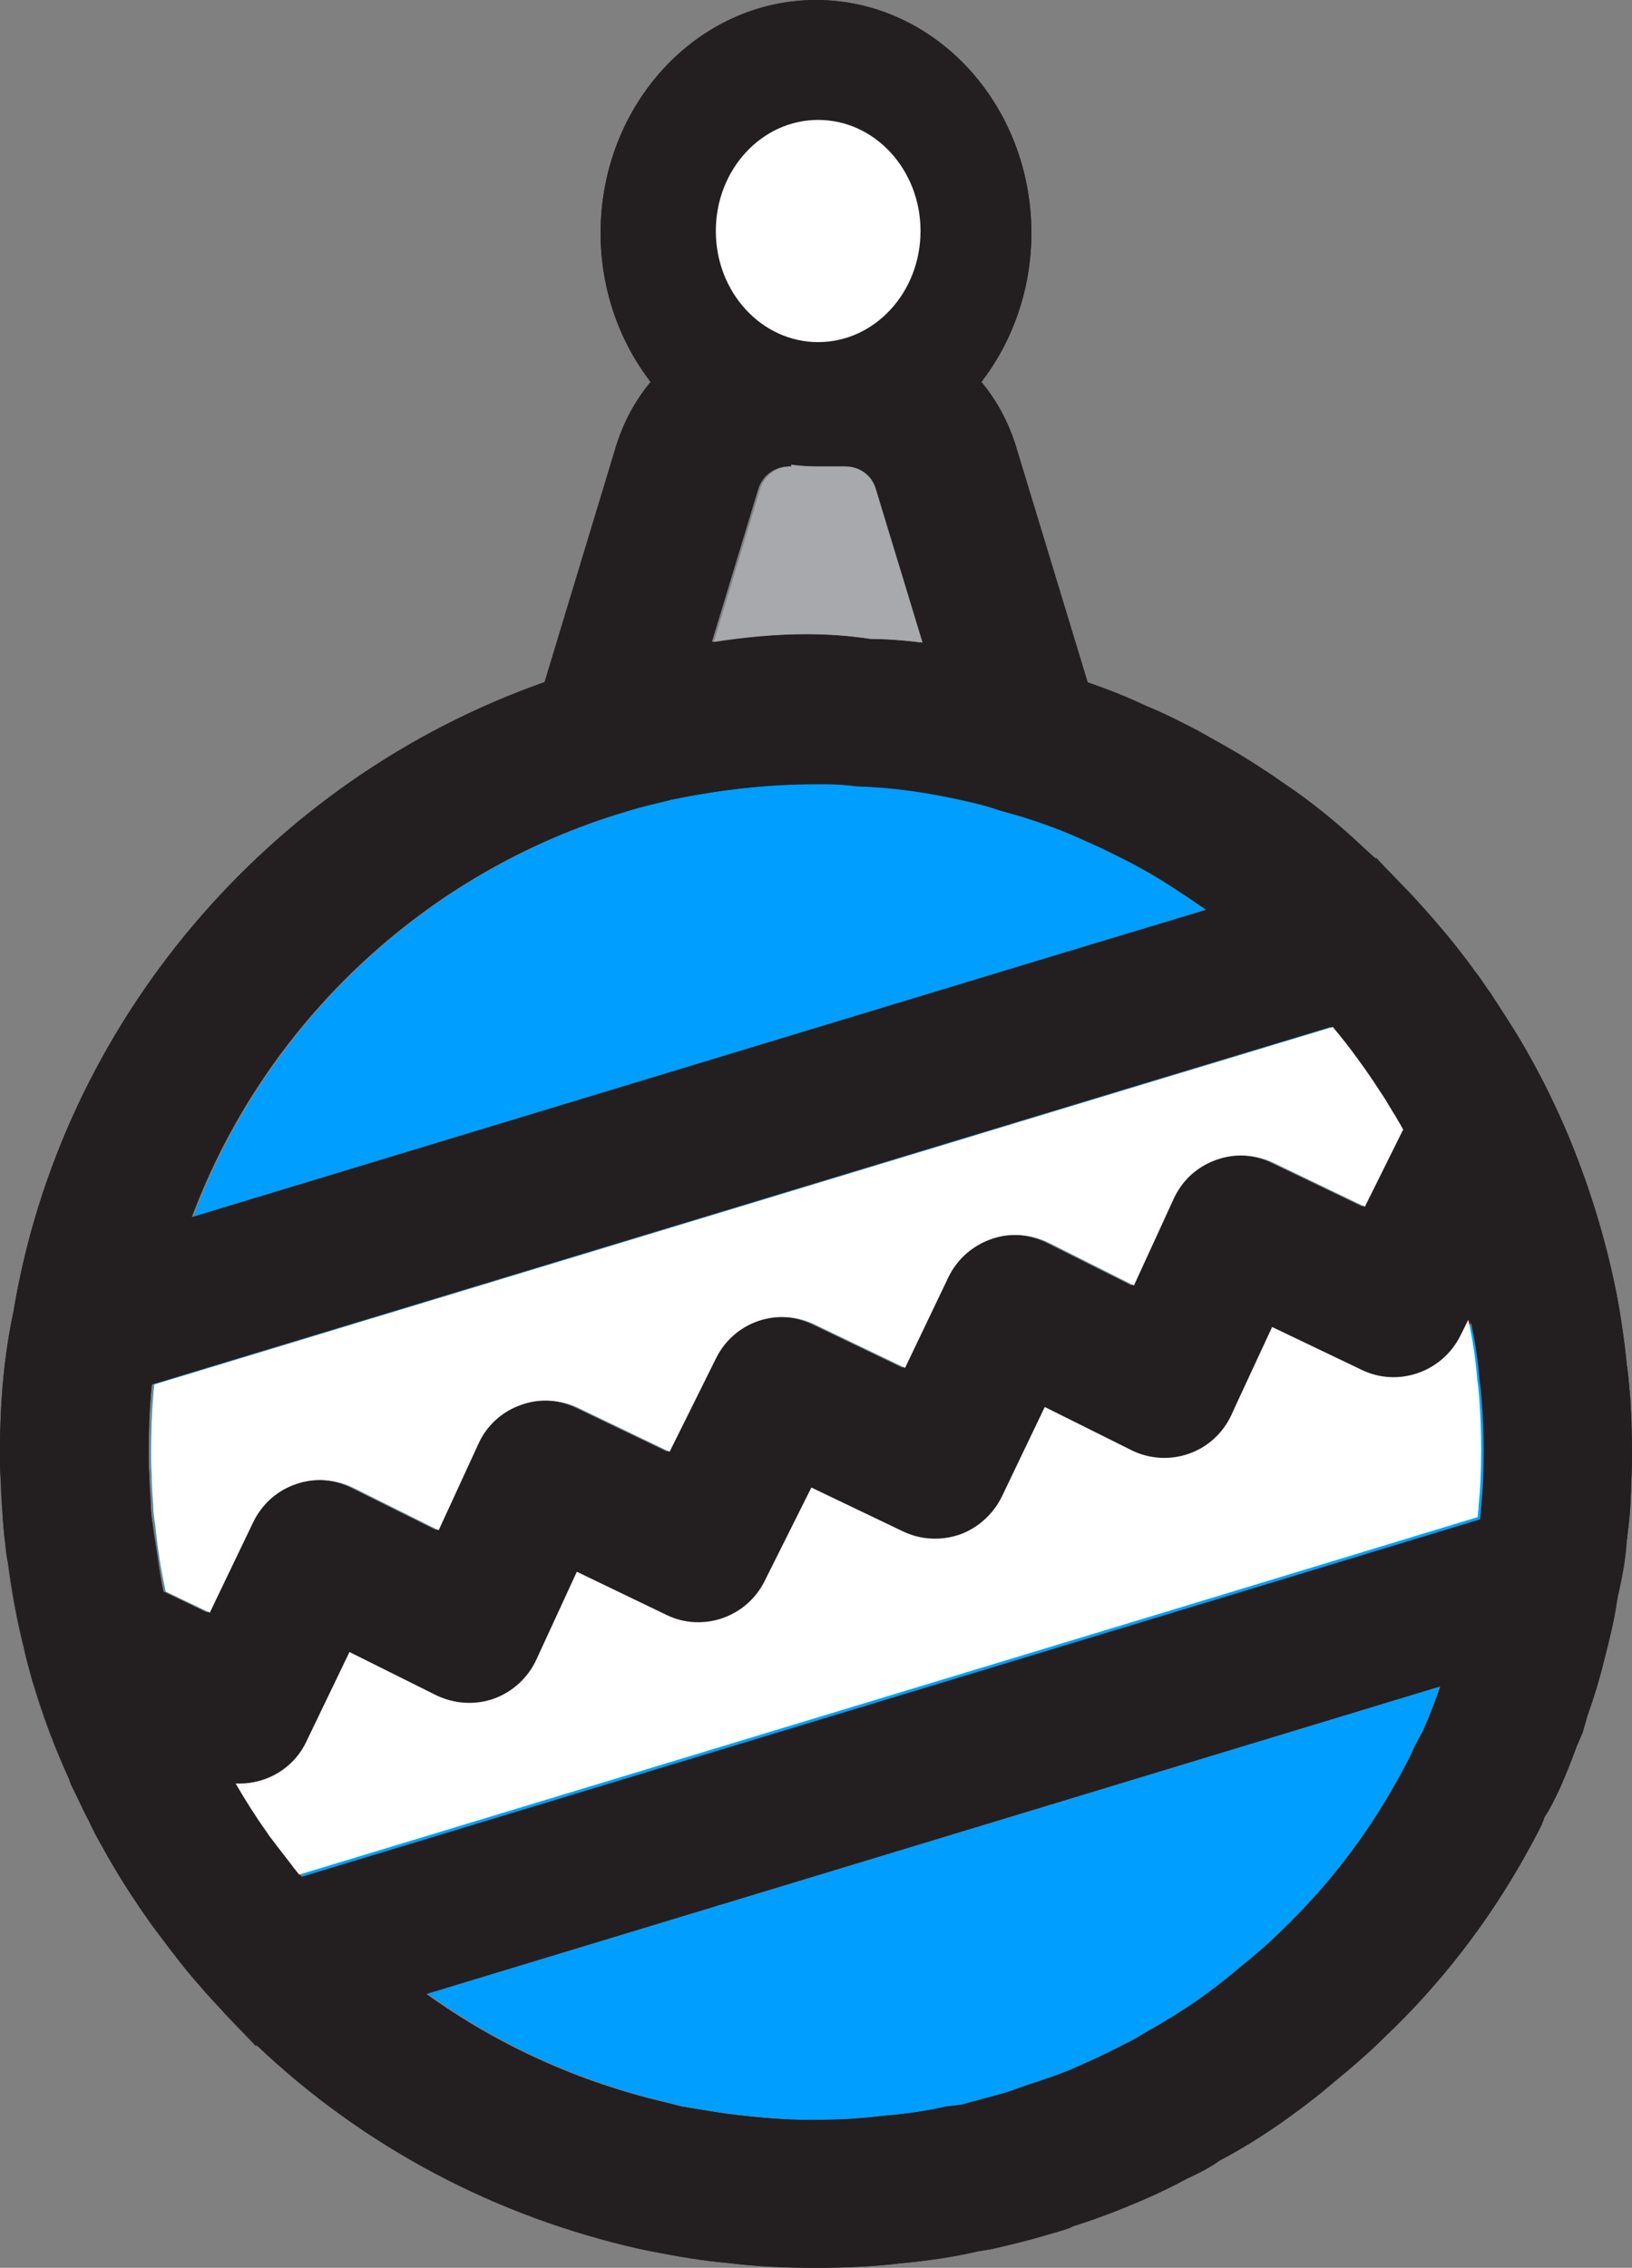 <?xml version="1.0" encoding="utf-8"?>
<!-- Generator: Adobe Illustrator 16.0.0, SVG Export Plug-In . SVG Version: 6.00 Build 0)  -->
<!DOCTYPE svg PUBLIC "-//W3C//DTD SVG 1.1//EN" "http://www.w3.org/Graphics/SVG/1.1/DTD/svg11.dtd">
<svg version="1.1" id="ornament_swiggle" xmlns="http://www.w3.org/2000/svg" xmlns:xlink="http://www.w3.org/1999/xlink"
	 x="0px" y="0px" width="329.881px" height="458.368px" viewBox="256.581 60.858 329.881 458.368"
	 enable-background="new 256.581 60.858 329.881 458.368" xml:space="preserve">
<rect x="256.581" y="60.858" width="329.881" height="458.368" fill="#808080" stroke="none"/>
<g>
	<g>
		<path fill="#231F20" d="M421.52,155.135h-5.389c0-0.124-0.063-0.242-0.063-0.367C417.824,155.011,419.643,155.135,421.52,155.135z
			"/>
	</g>
	<g>
		<path fill="#231F20" d="M553.884,328.064c0.786,4.057,1.388,8.172,1.814,12.294C555.396,336.178,554.793,332.121,553.884,328.064z
			 M555.698,367.967h0.059c0.123-0.903,0.185-1.875,0.242-2.785C555.94,366.092,555.821,366.996,555.698,367.967z M538.744,287.495
			c0.362,0.609,0.669,1.153,0.912,1.756l0.058-0.06C539.413,288.648,539.106,288.039,538.744,287.495z M525.48,268.425l2.123,2.844
			l1.69,2.116c0.485,0.609,0.971,1.213,1.454,1.822C529.118,272.901,527.304,270.601,525.48,268.425z M288.431,375.352l-0.97-6.231
			c0.422,4.541,1.15,9.022,2.12,13.44h0.059C289.154,380.201,288.732,377.775,288.431,375.352z M286.976,363.064
			c-0.122-1.455-0.181-2.908-0.243-4.363c0,2.063,0.121,4.121,0.302,6.178C287.035,364.336,286.976,363.727,286.976,363.064z
			 M304.839,421.801c-0.061,0-0.061,0-0.121,0c1.938,3.328,3.995,6.599,6.236,9.742
			C308.774,428.398,306.713,425.129,304.839,421.801z M257.608,372.566c0.062,0.608,0.121,1.213,0.184,1.821
			c0.059,0.543,0.18,1.088,0.242,1.572C257.851,374.873,257.729,373.721,257.608,372.566z M583.914,382.074
			c0.848-3.57,1.392-7.201,1.514-10.109C585.068,375.477,584.584,378.805,583.914,382.074z"/>
	</g>
	<g>
		<path fill="#231F20" d="M301.871,467.691l6.356,6.664l0.305-0.06C306.292,472.174,304.05,469.998,301.871,467.691z
			 M265.24,406.662c-0.606-1.455-1.213-3.453-1.819-5.512l-0.18-0.123c1.999,6.723,4.42,13.262,7.385,19.619
			C268.631,416.164,266.812,411.445,265.24,406.662z M258.637,379.107c0-0.119-0.243-1.273-0.543-2.902
			c0.786,6.297,1.936,12.533,3.512,18.647v-0.483C260.334,389.342,259.306,384.316,258.637,379.107z M257.002,364.578
			c-0.059-1.572-0.18-3.271-0.301-5.025c0.059,2.299,0.121,4.541,0.363,6.84C257.002,365.725,257.002,365.182,257.002,364.578z
			 M534.807,234.271l-0.242,0.065c1.029,0.964,2.064,1.993,3.094,2.963L534.807,234.271z M554.366,256.675v0.125
			c0.905,1.147,1.816,2.359,2.662,3.631C556.242,259.159,555.336,257.888,554.366,256.675z M583.555,383.471
			c0,0.304-0.065,0.604-0.125,0.963l0.362-1.75C583.672,382.92,583.613,383.164,583.555,383.471z"/>
	</g>
	<g>
		<path fill="#231F20" d="M586.34,348.17c0-0.853-0.063-1.639-0.126-2.425c0-0.485,0-0.97-0.058-1.455
			c-0.06-1.206-0.186-2.418-0.302-3.631c-0.063-1.153-0.242-2.3-0.368-3.452c0-0.119,0-0.242-0.06-0.303
			c-0.241-2.482-0.543-5.025-0.907-7.511c-0.362-2.481-0.789-5.025-1.271-7.502c-1.273-6.298-2.904-12.536-4.903-18.65
			c-0.484-1.515-1.027-3.091-1.571-4.605c-1.64-4.601-3.454-9.083-5.512-13.5c-1.096-2.36-2.24-4.725-3.454-7.025
			c-1.756-3.329-3.57-6.599-5.628-9.81c-0.669-1.029-1.271-2.058-1.939-3.028c-0.604-0.969-1.213-1.939-1.876-2.903
			c-0.365-0.668-0.852-1.271-1.335-1.939c-0.846-1.271-1.757-2.484-2.662-3.631v-0.125c-1.695-2.299-3.451-4.6-5.327-6.841
			c-1.814-2.182-3.695-4.357-5.634-6.48c-0.723-0.786-1.45-1.632-2.235-2.418l-0.427-0.426l-3.086-3.21
			c-1.028-0.97-2.063-1.999-3.094-2.963c-0.661-0.609-1.331-1.212-1.998-1.821c-5.146-4.902-10.772-9.502-16.284-13.198
			c-3.638-2.543-7.209-4.902-11.75-7.51l-5.813-3.27c-3.632-1.874-7.326-3.754-10.531-5.026c-3.82-1.815-7.693-3.329-11.69-4.718
			h-0.06l-14.534-47.837c-1.515-4.844-3.872-9.201-6.96-12.897c6.299-8.172,10.111-18.709,10.111-30.092
			c0-25.976-19.494-47.11-43.535-47.11c-23.98,0-43.539,21.134-43.539,47.11c0,11.383,3.817,21.92,10.114,30.092
			c-3.089,3.696-5.452,8.053-6.965,12.897l-14.469,47.771c-55.95,19.679-97.729,69.03-107.355,127.22
			c-1.818,8.532-2.726,17.856-2.726,28.336c0,1.757,0,3.514,0.121,5.27s0.242,3.453,0.301,5.025c0,0.604,0,1.146,0.062,1.813
			c0.06,1.09,0.122,2.185,0.243,3.271c0.059,0.428,0.059,0.912,0.121,1.391c0.06,0.484,0.122,1.035,0.181,1.515
			c0.121,1.153,0.243,2.307,0.426,3.395c0,0.117,0,0.184,0.06,0.244c0.301,1.629,0.543,2.783,0.543,2.902
			c0.668,5.209,1.697,10.233,2.969,15.262v0.483c0.484,2.058,1.091,4.115,1.635,6.175l0.18,0.123
			c0.606,2.059,1.213,4.057,1.819,5.512c1.572,4.783,3.391,9.502,5.386,13.983c0.183,0.668,0.485,1.33,0.849,2
			c0.544,1.087,1.029,2.183,1.576,3.271c0.482,1.086,1.029,2.115,1.573,3.145c0.728,1.64,1.576,3.211,2.483,4.785
			c1.452,2.666,2.966,5.207,4.542,7.75c1.815,2.847,3.693,5.629,5.63,8.355c1.212,1.639,2.424,3.213,3.633,4.844
			c0.305,0.367,0.606,0.787,0.908,1.152c1.514,2,3.089,3.938,4.783,5.873l0.062,0.059c1.635,1.939,3.392,3.818,5.147,5.695
			c0,0.059,0,0.059,0.06,0.117c2.179,2.307,4.42,4.481,6.661,6.604c21.557,20.465,48.257,34.633,77.625,41.172l2.422,0.486
			c4.967,0.969,10.114,1.873,15.259,2.299c5.753,0.729,11.688,0.971,17.684,0.971c5.752,0,11.504-0.241,17.013-0.909
			c5.269-0.486,10.599-1.214,15.685-2.42l2.66-0.427c4.24-0.971,7.995-1.881,11.75-3.026c2.424-0.668,4.726-1.396,4.726-1.572
			c3.813-1.213,7.143-2.426,10.713-3.879l3.332-1.392c3.393-1.452,6.846-3.151,9.021-4.362c2.667-1.207,5.329-2.662,6.664-3.689
			c4.176-2.182,8.048-4.6,12.109-7.385c4.058-2.852,7.872-5.754,11.017-8.48c3.639-2.969,7.269-6.114,10.421-9.266
			c11.074-10.537,20.583-22.824,28.151-36.33c1.999-3.572,3.755-6.842,3.939-7.871c1.087-1.631,1.813-3.086,3.201-5.996
			c1.214-2.785,2.31-5.51,3.338-8.354l1.203-2.787l0.972-3.389c1.338-3.754,2.482-7.511,3.453-11.507
			c1.088-4.182,2.058-8.295,2.483-11.44l0.06-0.31c0.059-0.358,0.125-0.659,0.125-0.963c0.059-0.307,0.116-0.551,0.236-0.787
			c0.064-0.182,0.064-0.424,0.122-0.608c0.67-3.271,1.154-6.599,1.515-10.109c0.059-0.119,0.119-0.303,0.059-0.428
			c0.126-1.027,0.243-2.115,0.368-3.146c0.179-1.758,0.302-3.571,0.358-5.45c0.063-0.664,0.063-1.332,0.063-2
			c0.123-2.177,0.182-4.357,0.182-6.658C586.457,352.225,586.398,350.227,586.34,348.17z M421.52,90.831
			c7.326,0,13.563,7.87,13.563,17.136c0,9.325-6.236,17.136-13.563,17.136c-7.328,0-13.563-7.812-13.563-17.136
			C407.955,98.701,414.19,90.831,421.52,90.831z M409.833,159.677c0.849-2.727,3.329-4.542,6.114-4.542h0.184
			c0-0.124-0.063-0.242-0.063-0.367c1.756,0.243,3.573,0.367,5.45,0.367h5.57c2.845,0,5.328,1.815,6.114,4.542l9.446,31.063
			c-3.754-0.485-7.269-0.729-10.295-0.729c-4.357-0.668-8.72-0.97-13.14-0.97c-6.176,0-12.412,0.604-18.768,1.574L409.833,159.677z
			 M383.129,224.887c3.089-0.97,6.36-1.697,9.325-2.425c9.99-2.058,19.498-3.086,29.064-3.086h1.15c1.815,0,3.814,0,7.084,0.426
			c6.963,0.183,14.41,1.212,22.222,3.027c2.117,0.485,4.239,0.969,6.356,1.756l4.908,1.389c4.174,1.336,8.172,2.726,12.837,4.908
			c3.146,1.331,6.056,2.845,8.958,4.299l3.755,2.057c3.632,2.117,6.902,4.299,10.537,6.783c0.361,0.242,0.663,0.484,1.027,0.727
			l-31.485,9.503L295.33,306.872C309.862,267.94,342.32,236.997,383.129,224.887z M298.479,386.801l-8.84-4.24h-0.059
			c-0.97-4.418-1.698-8.899-2.12-13.44c-0.063-0.367-0.121-0.785-0.183-1.152c-0.059-0.483-0.122-1.028-0.181-1.633
			c0-0.484-0.062-0.969-0.062-1.455c-0.181-2.057-0.302-4.115-0.302-6.178c-0.121-1.449-0.121-2.963-0.121-4.418
			c0-2.117,0.062-4.181,0.121-6.113c0.062-1.456,0.121-2.91,0.243-4.299c0.059-1.095,0.18-2.185,0.302-3.212h0.062l200.121-60.733
			l38.021-11.501c1.822,2.176,3.638,4.476,5.269,6.782c1.514,2.058,2.91,4.115,4.24,6.173c0.97,1.395,1.815,2.845,2.668,4.298
			c0.419,0.604,0.786,1.271,1.087,1.816c0.362,0.544,0.669,1.153,0.97,1.697l-0.058,0.06l-7.694,15.503l-18.526-8.905
			c-3.635-1.689-7.75-1.933-11.565-0.543c-2.058,0.729-3.877,1.881-5.392,3.33c-1.271,1.271-2.358,2.785-3.146,4.481l-8.054,17.563
			l-17.254-8.663c-3.638-1.757-7.812-2.058-11.566-0.722c-3.813,1.331-6.906,4.057-8.662,7.688l-8.776,18.349l-18.287-8.781
			c-7.447-3.572-16.287-0.544-19.921,6.841l-9.385,18.894l-18.528-8.898c-3.634-1.698-7.812-1.939-11.566-0.544
			c-3.814,1.329-6.9,4.175-8.536,7.807l-8.054,17.502l-17.257-8.599c-3.633-1.756-7.811-2.059-11.566-0.727
			c-3.814,1.27-6.9,4.055-8.657,7.686L298.479,386.801z M547.461,402.482c-0.965,2.666-1.935,5.268-3.264,8.233l-1.757,3.271
			c-1.034,2.477-2.307,4.719-3.756,7.325c-6.181,11.019-13.864,20.951-23.015,29.728c-2.601,2.604-5.445,5.025-8.597,7.568
			c-2.903,2.481-5.933,4.782-8.959,6.905c-3.027,2.06-5.937,3.873-10.354,6.357c-1.213,0.785-2.424,1.453-4.541,2.481
			c-2.426,1.271-5.025,2.543-10.295,4.843c-2.844,1.153-5.512,2.059-8.539,3.026l-4.115,1.455c-3.27,0.972-6.355,1.697-9.206,2.543
			l-3.447,0.429c-3.816,0.903-7.812,1.446-12.535,1.872c-4.299,0.484-8.297,0.787-12.533,0.787c0,0,0,0-0.063,0
			c-4.964,0.123-10.111-0.184-15.925-0.846c-4.178-0.428-8.416-1.213-12.109-1.813l-3.391-0.854
			c-17.558-4.115-33.968-11.566-48.319-21.92l150.104-45.531l54.857-16.649L547.461,402.482z M555.999,365.182
			c-0.059,0.91-0.119,1.882-0.242,2.785h-0.059l-51.409,15.621l-186.736,56.619c-0.724-0.91-1.452-1.82-2.117-2.725
			c-1.393-1.699-2.726-3.396-3.998-5.211c-0.183-0.242-0.302-0.484-0.485-0.729c-2.241-3.145-4.298-6.414-6.236-9.742
			c0.06,0,0.06,0,0.121,0h0.666c5.57,0,10.96-3.094,13.502-8.479l8.719-18.105l17.5,8.721c3.633,1.757,7.811,2.06,11.625,0.728
			c3.876-1.396,6.962-4.238,8.66-7.935l8.172-17.739l18.106,8.717c7.326,3.578,16.229,0.484,19.858-6.842l9.445-18.894l18.471,8.84
			c3.631,1.757,7.753,1.939,11.501,0.668c3.695-1.329,6.782-4.114,8.538-7.686l8.663-18.107l17.496,8.718
			c3.632,1.819,7.87,2.063,11.626,0.728c3.873-1.331,6.965-4.234,8.656-7.931l0.852-1.881l7.326-15.8l18.103,8.656
			c7.332,3.572,16.229,0.484,19.92-6.841l1.64-3.271c0.909,4.057,1.515,8.112,1.814,12.294c0.059,0.059,0.059,0.177,0.059,0.242
			c0.123,1.027,0.242,1.998,0.308,3.027c0.301,3.512,0.421,7.082,0.421,10.654C556.484,358.157,556.364,361.793,555.999,365.182z"/>
	</g>
</g>
<path id="inside" fill="#009EFF" d="M493.261,418.305l-150.107,45.531c14.352,10.354,30.76,17.805,48.319,21.92l3.39,0.853
	c3.693,0.604,7.934,1.389,12.11,1.815c5.813,0.662,10.96,0.969,15.926,0.844c0.062,0,0.062,0,0.062,0
	c4.236,0,8.233-0.301,12.532-0.784c4.725-0.427,8.72-0.972,12.533-1.875l3.452-0.427c2.852-0.846,5.938-1.573,9.201-2.541
	l4.115-1.457c3.027-0.969,5.7-1.873,8.539-3.026c5.274-2.299,7.876-3.572,10.301-4.842c2.116-1.029,3.323-1.697,4.541-2.484
	c4.41-2.482,7.32-4.299,10.348-6.355c3.027-2.123,6.056-4.424,8.966-6.905c3.145-2.543,5.995-4.963,8.598-7.57
	c9.141-8.773,16.828-18.709,23.015-29.725c1.44-2.607,2.72-4.851,3.748-7.326l1.763-3.271c1.324-2.969,2.295-5.567,3.264-8.235
	l0.237-0.787L493.261,418.305z M539.159,287.453c-0.308-0.543-0.675-1.211-1.089-1.815c-0.853-1.455-1.702-2.903-2.672-4.299
	c-1.325-2.058-2.722-4.115-4.234-6.173c-1.632-2.306-3.454-4.606-5.274-6.782l-38.021,11.501L287.75,340.619h-0.062
	c-0.122,1.027-0.243,2.116-0.302,3.211c-0.122,1.389-0.18,2.844-0.243,4.299c-0.059,1.934-0.121,3.997-0.121,6.113
	c0,1.455,0,2.969,0.121,4.418c0,2.063,0.121,4.119,0.302,6.178c0,0.486,0.062,0.971,0.062,1.455
	c0.059,0.604,0.121,1.148,0.181,1.633c0.062,0.365,0.121,0.785,0.183,1.152c0.423,4.541,1.15,9.022,2.12,13.44h0.059l8.84,4.24
	l8.781-18.291c1.756-3.631,4.843-6.414,8.657-7.686c3.755-1.332,7.932-1.031,11.565,0.725l17.258,8.601l8.053-17.502
	c1.635-3.634,4.722-6.478,8.536-7.808c3.755-1.396,7.933-1.151,11.566,0.545l18.529,8.898l9.384-18.894
	c3.633-7.386,12.474-10.413,19.921-6.84l18.286,8.78l8.775-18.35c1.762-3.632,4.849-6.355,8.668-7.688
	c3.75-1.337,7.924-1.035,11.565,0.722l17.256,8.663l8.054-17.563c0.78-1.697,1.867-3.212,3.146-4.482
	c1.515-1.448,3.336-2.602,5.395-3.329c3.807-1.389,7.923-1.146,11.564,0.545l18.521,8.904l7.698-15.505l0.06-0.058
	C539.821,288.607,539.513,287.998,539.159,287.453z M556.473,343.588c-0.059-1.031-0.178-2-0.307-3.027c0-0.065,0-0.185-0.063-0.242
	c-0.295-4.183-0.896-8.237-1.809-12.294l-1.643,3.271c-3.69,7.325-12.584,10.413-19.917,6.841l-18.105-8.657l-7.32,15.801
	l-0.852,1.881c-1.69,3.696-4.789,6.6-8.657,7.93c-3.761,1.336-7.995,1.094-11.624-0.727l-17.504-8.718l-8.656,18.105
	c-1.763,3.572-4.85,6.357-8.539,7.688c-3.747,1.271-7.872,1.088-11.504-0.669l-18.469-8.84l-9.447,18.892
	c-3.631,7.328-12.532,10.42-19.858,6.844l-18.105-8.717l-8.172,17.739c-1.697,3.695-4.783,6.539-8.66,7.935
	c-3.814,1.33-7.992,1.029-11.625-0.728l-17.5-8.721l-8.719,18.105c-2.543,5.387-7.933,8.479-13.502,8.479h-0.666
	c-0.063,0-0.063,0-0.122,0c1.937,3.33,3.995,6.601,6.235,9.744c0.184,0.244,0.302,0.486,0.485,0.729
	c1.331,1.756,2.665,3.512,3.998,5.209c0.665,0.905,1.393,1.815,2.117,2.727l186.733-56.619l51.406-15.621h0.063
	c0.129-0.906,0.187-1.875,0.248-2.787c0.365-3.387,0.485-7.022,0.485-10.896C556.899,350.67,556.779,347.1,556.473,343.588z
	 M499.742,243.98c-3.646-2.484-6.908-4.666-10.537-6.783l-3.761-2.058c-2.899-1.455-5.808-2.968-8.953-4.298
	c-4.671-2.182-8.669-3.572-12.843-4.909l-4.908-1.39c-2.117-0.786-4.233-1.271-6.352-1.756c-7.816-1.815-15.263-2.844-22.225-3.027
	c-3.27-0.426-5.27-0.426-7.084-0.426h-1.15c-9.566,0-19.074,1.03-29.065,3.087c-2.965,0.728-6.235,1.455-9.325,2.424
	c-40.809,12.11-73.266,43.054-87.797,81.986l173.535-52.621l31.494-9.502C500.404,244.465,500.096,244.223,499.742,243.98z"/>
<g id="outline_1_">
	<path fill="#231F20" d="M586.34,348.17c0-0.853-0.063-1.639-0.126-2.425c0-0.485,0-0.97-0.058-1.455
		c-0.06-1.206-0.186-2.418-0.302-3.631c-0.063-1.153-0.242-2.3-0.368-3.452c0-0.119,0-0.242-0.06-0.303
		c-0.241-2.482-0.543-5.025-0.907-7.511c-0.362-2.481-0.789-5.025-1.271-7.502c-1.273-6.298-2.904-12.536-4.903-18.65
		c-0.484-1.515-1.027-3.091-1.571-4.605c-1.64-4.601-3.454-9.083-5.512-13.5c-1.096-2.36-2.24-4.725-3.454-7.025
		c-1.756-3.329-3.57-6.599-5.628-9.81c-0.669-1.029-1.271-2.058-1.939-3.028c-0.604-0.969-1.213-1.939-1.876-2.903
		c-0.365-0.668-0.852-1.271-1.335-1.939c-0.846-1.271-1.757-2.484-2.662-3.631v-0.125c-1.695-2.299-3.451-4.6-5.327-6.841
		c-1.814-2.182-3.695-4.357-5.634-6.48c-0.723-0.786-1.45-1.632-2.235-2.418l-0.427-0.426l-3.086-3.21
		c-1.028-0.97-2.063-1.999-3.094-2.963c-0.661-0.609-1.331-1.212-1.998-1.821c-5.146-4.902-10.772-9.502-16.284-13.198
		c-3.638-2.543-7.209-4.902-11.75-7.51l-5.813-3.27c-3.632-1.874-7.326-3.754-10.531-5.026c-3.82-1.815-7.693-3.329-11.69-4.718
		h-0.06l-14.534-47.837c-1.515-4.844-3.872-9.201-6.96-12.897c6.299-8.172,10.111-18.709,10.111-30.092
		c0-25.976-19.494-47.11-43.535-47.11c-23.98,0-43.539,21.134-43.539,47.11c0,11.383,3.817,21.92,10.114,30.092
		c-3.089,3.696-5.452,8.053-6.965,12.897l-14.469,47.771c-55.95,19.679-97.729,69.03-107.355,127.22
		c-1.818,8.532-2.726,17.856-2.726,28.336c0,1.757,0,3.514,0.121,5.27s0.242,3.453,0.301,5.025c0,0.604,0,1.146,0.062,1.813
		c0.06,1.09,0.122,2.185,0.243,3.271c0.059,0.428,0.059,0.912,0.121,1.391c0.06,0.484,0.122,1.035,0.181,1.515
		c0.121,1.153,0.243,2.307,0.426,3.395c0,0.117,0,0.184,0.06,0.244c0.301,1.629,0.543,2.783,0.543,2.902
		c0.668,5.209,1.697,10.233,2.969,15.262v0.483c0.484,2.058,1.091,4.115,1.635,6.175l0.18,0.123
		c0.606,2.059,1.213,4.057,1.819,5.512c1.572,4.783,3.391,9.502,5.386,13.983c0.183,0.668,0.485,1.33,0.849,2
		c0.544,1.087,1.029,2.183,1.576,3.271c0.482,1.086,1.029,2.115,1.573,3.145c0.728,1.64,1.576,3.211,2.483,4.785
		c1.452,2.666,2.966,5.207,4.542,7.75c1.815,2.847,3.693,5.629,5.63,8.355c1.212,1.639,2.424,3.213,3.633,4.844
		c0.305,0.367,0.606,0.787,0.908,1.152c1.514,2,3.089,3.938,4.783,5.873l0.062,0.059c1.635,1.939,3.392,3.818,5.147,5.695
		c0,0.059,0,0.059,0.06,0.117c2.179,2.307,4.42,4.481,6.661,6.604c21.557,20.465,48.257,34.633,77.625,41.172l2.422,0.486
		c4.967,0.969,10.114,1.873,15.259,2.299c5.753,0.729,11.688,0.971,17.684,0.971c5.752,0,11.504-0.241,17.013-0.909
		c5.269-0.486,10.599-1.214,15.685-2.42l2.66-0.427c4.24-0.971,7.995-1.881,11.75-3.026c2.424-0.668,4.726-1.396,4.726-1.572
		c3.813-1.213,7.143-2.426,10.713-3.879l3.332-1.392c3.393-1.452,6.846-3.151,9.021-4.362c2.667-1.207,5.329-2.662,6.664-3.689
		c4.176-2.182,8.048-4.6,12.109-7.385c4.058-2.852,7.872-5.754,11.017-8.48c3.639-2.969,7.269-6.114,10.421-9.266
		c11.074-10.537,20.583-22.824,28.151-36.33c1.999-3.572,3.755-6.842,3.939-7.871c1.087-1.631,1.813-3.086,3.201-5.996
		c1.214-2.785,2.31-5.51,3.338-8.354l1.203-2.787l0.972-3.389c1.338-3.754,2.482-7.511,3.453-11.507
		c1.088-4.182,2.058-8.295,2.483-11.44l0.06-0.31c0.059-0.358,0.125-0.659,0.125-0.963c0.059-0.307,0.116-0.551,0.236-0.787
		c0.064-0.182,0.064-0.424,0.122-0.608c0.67-3.271,1.154-6.599,1.515-10.109c0.059-0.119,0.119-0.303,0.059-0.428
		c0.126-1.027,0.243-2.115,0.368-3.146c0.179-1.758,0.302-3.571,0.358-5.45c0.063-0.664,0.063-1.332,0.063-2
		c0.123-2.177,0.182-4.357,0.182-6.658C586.457,352.225,586.398,350.227,586.34,348.17z M421.52,90.831
		c7.326,0,13.563,7.87,13.563,17.136c0,9.325-6.236,17.136-13.563,17.136c-7.328,0-13.563-7.812-13.563-17.136
		C407.955,98.701,414.19,90.831,421.52,90.831z M409.833,159.677c0.849-2.727,3.329-4.542,6.114-4.542h0.184
		c0-0.124-0.063-0.242-0.063-0.367c1.756,0.243,3.573,0.367,5.45,0.367h5.57c2.845,0,5.328,1.815,6.114,4.542l9.446,31.063
		c-3.754-0.485-7.269-0.729-10.295-0.729c-4.357-0.668-8.72-0.97-13.14-0.97c-6.176,0-12.412,0.604-18.768,1.574L409.833,159.677z
		 M383.129,224.887c3.089-0.97,6.36-1.697,9.325-2.425c9.99-2.058,19.498-3.086,29.064-3.086h1.15c1.815,0,3.814,0,7.084,0.426
		c6.963,0.183,14.41,1.212,22.222,3.027c2.117,0.485,4.239,0.969,6.356,1.756l4.908,1.389c4.174,1.336,8.172,2.726,12.837,4.908
		c3.146,1.331,6.056,2.845,8.958,4.299l3.755,2.057c3.632,2.117,6.902,4.299,10.537,6.783c0.361,0.242,0.663,0.484,1.027,0.727
		l-31.485,9.503L295.33,306.872C309.862,267.94,342.32,236.997,383.129,224.887z M298.479,386.801l-8.84-4.24h-0.059
		c-0.97-4.418-1.698-8.899-2.12-13.44c-0.063-0.367-0.121-0.785-0.183-1.152c-0.059-0.483-0.122-1.028-0.181-1.633
		c0-0.484-0.062-0.969-0.062-1.455c-0.181-2.057-0.302-4.115-0.302-6.178c-0.121-1.449-0.121-2.963-0.121-4.418
		c0-2.117,0.062-4.181,0.121-6.113c0.062-1.456,0.121-2.91,0.243-4.299c0.059-1.095,0.18-2.185,0.302-3.212h0.062l200.121-60.733
		l38.021-11.501c1.822,2.176,3.638,4.476,5.269,6.782c1.514,2.058,2.91,4.115,4.24,6.173c0.97,1.395,1.815,2.845,2.668,4.298
		c0.419,0.604,0.786,1.271,1.087,1.816c0.362,0.544,0.669,1.153,0.97,1.697l-0.058,0.06l-7.694,15.503l-18.526-8.905
		c-3.635-1.689-7.75-1.933-11.565-0.543c-2.058,0.729-3.877,1.881-5.392,3.33c-1.271,1.271-2.358,2.785-3.146,4.481l-8.054,17.563
		l-17.254-8.663c-3.638-1.757-7.812-2.058-11.566-0.722c-3.813,1.331-6.906,4.057-8.662,7.688l-8.776,18.349l-18.287-8.781
		c-7.447-3.572-16.287-0.544-19.921,6.841l-9.385,18.894l-18.528-8.898c-3.634-1.698-7.812-1.939-11.566-0.544
		c-3.814,1.329-6.9,4.175-8.536,7.807l-8.054,17.502l-17.257-8.599c-3.633-1.756-7.811-2.059-11.566-0.727
		c-3.814,1.27-6.9,4.055-8.657,7.686L298.479,386.801z M547.461,402.482c-0.965,2.666-1.935,5.268-3.264,8.233l-1.757,3.271
		c-1.034,2.477-2.307,4.719-3.756,7.325c-6.181,11.019-13.864,20.951-23.015,29.728c-2.601,2.604-5.445,5.025-8.597,7.568
		c-2.903,2.481-5.933,4.782-8.959,6.905c-3.027,2.06-5.937,3.873-10.354,6.357c-1.213,0.785-2.424,1.453-4.541,2.481
		c-2.426,1.271-5.025,2.543-10.295,4.843c-2.844,1.153-5.512,2.059-8.539,3.026l-4.115,1.455c-3.27,0.972-6.355,1.697-9.206,2.543
		l-3.447,0.429c-3.816,0.903-7.812,1.446-12.535,1.872c-4.299,0.484-8.297,0.787-12.533,0.787c0,0,0,0-0.063,0
		c-4.964,0.123-10.111-0.184-15.925-0.846c-4.178-0.428-8.416-1.213-12.109-1.813l-3.391-0.854
		c-17.558-4.115-33.968-11.566-48.319-21.92l150.104-45.531l54.857-16.649L547.461,402.482z M555.999,365.182
		c-0.059,0.91-0.119,1.882-0.242,2.785h-0.059l-51.409,15.621l-186.736,56.619c-0.724-0.91-1.452-1.82-2.117-2.725
		c-1.393-1.699-2.726-3.396-3.998-5.211c-0.183-0.242-0.302-0.484-0.485-0.729c-2.241-3.145-4.298-6.414-6.236-9.742
		c0.06,0,0.06,0,0.121,0h0.666c5.57,0,10.96-3.094,13.502-8.479l8.719-18.105l17.5,8.721c3.633,1.757,7.811,2.06,11.625,0.728
		c3.876-1.396,6.962-4.238,8.66-7.935l8.172-17.739l18.106,8.717c7.326,3.578,16.229,0.484,19.858-6.842l9.445-18.894l18.471,8.84
		c3.631,1.757,7.753,1.939,11.501,0.668c3.695-1.329,6.782-4.114,8.538-7.686l8.663-18.107l17.496,8.718
		c3.632,1.819,7.87,2.063,11.626,0.728c3.873-1.331,6.965-4.234,8.656-7.931l0.852-1.881l7.326-15.8l18.103,8.656
		c7.332,3.572,16.229,0.484,19.92-6.841l1.64-3.271c0.909,4.057,1.515,8.112,1.814,12.294c0.059,0.059,0.059,0.177,0.059,0.242
		c0.123,1.027,0.242,1.998,0.308,3.027c0.301,3.512,0.421,7.082,0.421,10.654C556.484,358.157,556.364,361.793,555.999,365.182z"/>
	<path id="white_x5F_inside_x5F_bot" fill="#FFFFFF" d="M555.976,353.834c0,3.873-0.118,7.51-0.483,10.898
		c-0.06,0.909-0.12,1.881-0.237,2.784h-0.059l-51.408,15.623l-186.74,56.617c-0.724-0.91-1.452-1.822-2.117-2.727
		c-1.333-1.695-2.666-3.453-3.997-5.209c-0.183-0.242-0.302-0.484-0.485-0.728c-2.241-3.146-4.299-6.416-6.236-9.746
		c0.06,0,0.06,0,0.121,0H305c5.57,0,10.96-3.092,13.502-8.479l8.719-18.107l17.5,8.724c3.634,1.756,7.811,2.059,11.625,0.729
		c3.876-1.396,6.963-4.24,8.66-7.936l8.172-17.74l18.105,8.717c7.327,3.576,16.229,0.484,19.858-6.842l9.446-18.896l18.47,8.843
		c3.632,1.756,7.749,1.938,11.498,0.668c3.701-1.33,6.788-4.115,8.538-7.688l8.669-18.104l17.49,8.716
		c3.631,1.821,7.877,2.063,11.626,0.728c3.88-1.331,6.965-4.233,8.657-7.93l0.85-1.88l7.334-15.8l18.095,8.655
		c7.333,3.571,16.235,0.485,19.928-6.842l1.633-3.27c0.909,4.057,1.514,8.113,1.82,12.293c0.059,0.061,0.059,0.178,0.059,0.242
		c0.117,1.028,0.237,1.999,0.307,3.026C555.856,346.69,555.976,350.264,555.976,353.834z"/>
	<path id="white_x5F_inside_x5F_top" fill="#FFFFFF" d="M540.223,289.192l-0.059,0.06l-7.699,15.503l-18.521-8.905
		c-3.642-1.689-7.757-1.933-11.565-0.543c-2.058,0.729-3.878,1.881-5.392,3.33c-1.277,1.271-2.365,2.785-3.146,4.481l-8.054,17.563
		l-17.254-8.663c-3.644-1.757-7.817-2.058-11.565-0.722c-3.819,1.331-6.907,4.057-8.67,7.688l-8.773,18.349l-18.286-8.781
		c-7.448-3.572-16.287-0.544-19.922,6.841l-9.384,18.894l-18.529-8.898c-3.634-1.698-7.812-1.939-11.566-0.544
		c-3.814,1.329-6.9,4.175-8.535,7.807l-8.054,17.502l-17.257-8.599c-3.634-1.756-7.812-2.059-11.567-0.727
		c-3.814,1.27-6.9,4.055-8.657,7.686l-8.781,18.291l-8.84-4.239h-0.059c-0.97-4.419-1.698-8.9-2.12-13.441
		c-0.063-0.367-0.122-0.785-0.184-1.152c-0.059-0.483-0.121-1.028-0.181-1.633c0-0.484-0.062-0.969-0.062-1.455
		c-0.18-2.057-0.302-4.115-0.302-6.178c-0.121-1.449-0.121-2.963-0.121-4.418c0-2.117,0.062-4.18,0.121-6.113
		c0.063-1.456,0.122-2.91,0.243-4.299c0.059-1.095,0.181-2.184,0.302-3.212h0.062l200.118-60.733l38.021-11.501
		c1.822,2.176,3.644,4.476,5.273,6.782c1.515,2.058,2.91,4.115,4.234,6.173c0.97,1.395,1.821,2.845,2.673,4.298
		c0.414,0.604,0.78,1.271,1.088,1.816C539.609,288.039,539.916,288.648,540.223,289.192z"/>
</g>
<path id="white_x5F_top" fill="#FFFFFF" d="M442.65,107.547c0,12.406-9.264,22.458-20.689,22.458
	c-11.424,0-20.688-10.052-20.688-22.458c0-12.4,9.264-22.452,20.688-22.452C433.388,85.095,442.65,95.147,442.65,107.547z"/>
<path id="grey_x5F_top" fill="#A7A9AC" d="M443.064,190.739c-3.756-0.485-7.269-0.729-10.296-0.729
	c-4.356-0.668-8.719-0.97-13.139-0.97c-6.177,0-12.412,0.604-18.768,1.574l9.383-30.938c0.85-2.727,3.33-4.542,6.115-4.542h0.183
	c0-0.124-0.063-0.242-0.063-0.367c1.757,0.243,3.574,0.367,5.451,0.367h5.57c2.844,0,5.328,1.815,6.113,4.542L443.064,190.739z"/>
</svg>

